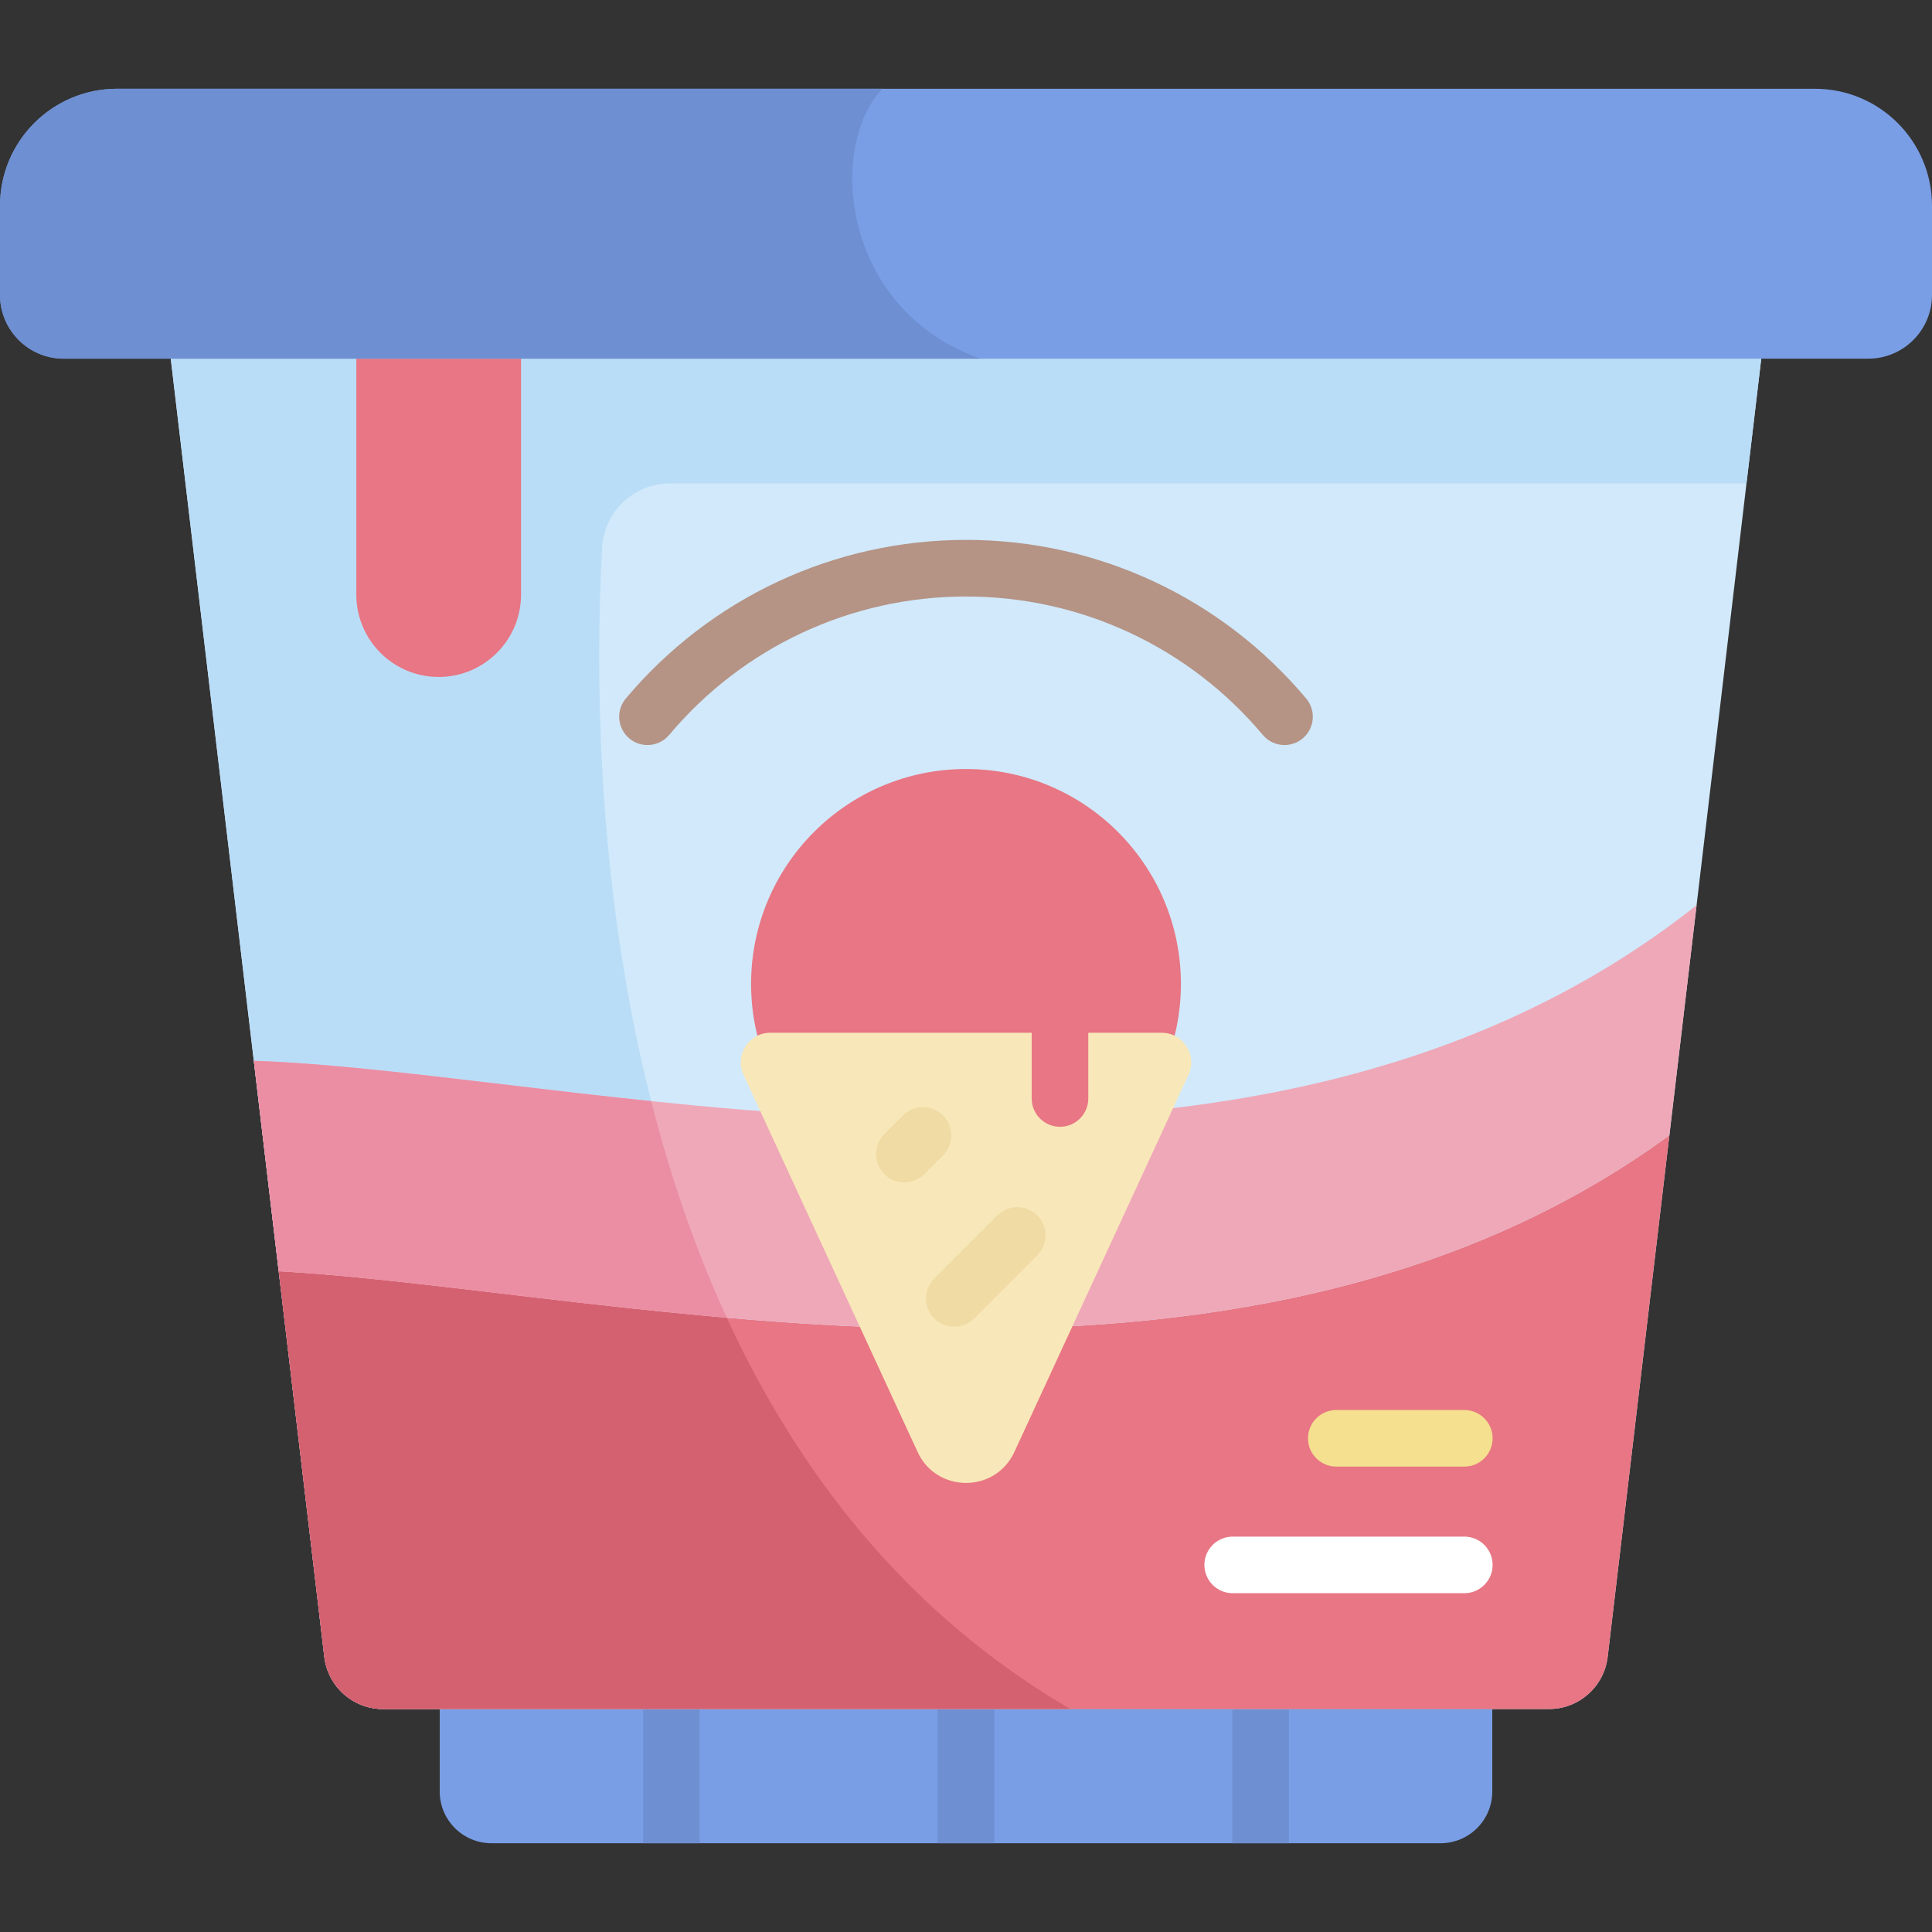 <?xml version="1.0" encoding="iso-8859-1"?>
<!-- Generator: Adobe Illustrator 19.0.0, SVG Export Plug-In . SVG Version: 6.00 Build 0)  -->
<svg version="1.1" id="Capa_1" xmlns="http://www.w3.org/2000/svg" xmlns:xlink="http://www.w3.org/1999/xlink" x="0px" y="0px"
	 viewBox="0 0 512 512" style="enable-background:new 0 0 512 512;" xml:space="preserve">
<rect x="0" y="0" width="512" height="512" fill="#333333" stroke="none"/>
<path style="fill:#799EE5;" d="M381.754,488.477H130.246c-7.575,0-13.716-6.141-13.716-13.716v-21.85h278.94v21.85
	C395.47,482.336,389.329,488.477,381.754,488.477z"/>
<g>
	<rect x="248.5" y="452.91" style="fill:#6E8FD1;" width="15" height="35.565"/>
	<rect x="170.43" y="452.91" style="fill:#6E8FD1;" width="15" height="35.565"/>
	<rect x="326.57" y="452.91" style="fill:#6E8FD1;" width="15" height="35.565"/>
</g>
<path style="fill:#D1E9FA;" d="M466.747,95.052H45.253L85.948,439.09c0.932,7.883,7.615,13.821,15.552,13.821h309
	c7.937,0,14.62-5.938,15.552-13.821L466.747,95.052z"/>
<path style="fill:#BADDF7;" d="M85.948,439.091c0.932,7.883,7.615,13.821,15.552,13.821h182.142
	C160.214,380.848,155.93,212.118,159.581,145.115c0.52-9.538,8.423-16.992,17.976-16.992h285.279l3.912-33.071H45.253
	L85.948,439.091z"/>
<path style="fill:#E87684;" d="M442.401,300.873c-114.88,83.885-279.858,40.905-368.541,36.024l12.088,102.194
	c0.932,7.883,7.615,13.821,15.552,13.821h309c7.937,0,14.62-5.938,15.552-13.821L442.401,300.873z"/>
<path style="fill:#D46170;" d="M192.611,349.214c-45.493-3.944-87.01-10.571-118.751-12.318L85.948,439.09
	c0.932,7.883,7.615,13.821,15.552,13.821h182.142C240.084,427.48,211.379,390.005,192.611,349.214z"/>
<path style="fill:#EFA8B8;" d="M449.614,239.895c-117.948,93.479-293.685,44.197-382.352,41.229l6.597,55.773l0,0
	c88.684,4.881,253.662,47.861,368.541-36.024l0,0L449.614,239.895L449.614,239.895z"/>
<path style="fill:#EB8EA3;" d="M172.573,291.817c-40.732-4.218-77.352-9.757-105.31-10.693l6.597,55.773
	c31.741,1.747,73.256,8.373,118.749,12.317C183.996,330.498,177.467,311.088,172.573,291.817z"/>
<path style="fill:#B59385;" d="M340.412,197.442c-2.14,0-4.264-0.91-5.747-2.677c-19.58-23.315-48.252-36.687-78.665-36.687
	s-59.085,13.372-78.665,36.687c-2.664,3.172-7.394,3.585-10.566,0.92c-3.172-2.663-3.584-7.395-0.921-10.566
	c22.437-26.717,55.296-42.04,90.152-42.04s67.715,15.323,90.152,42.04c2.664,3.172,2.251,7.903-0.92,10.566
	C343.826,196.866,342.114,197.442,340.412,197.442z"/>
<path style="fill:#F4E08F;" d="M388.057,388.668h-33.92c-4.142,0-7.5-3.358-7.5-7.5s3.358-7.5,7.5-7.5h33.92
	c4.142,0,7.5,3.358,7.5,7.5S392.199,388.668,388.057,388.668z"/>
<path style="fill:#FFFFFF;" d="M388.057,422.218H326.68c-4.142,0-7.5-3.358-7.5-7.5s3.358-7.5,7.5-7.5h61.376
	c4.142,0,7.5,3.358,7.5,7.5S392.199,422.218,388.057,422.218z"/>
<g>
	<path style="fill:#E87684;" d="M116.254,179.401L116.254,179.401c-12.054,0-21.826-9.772-21.826-21.826V95.052h43.651v62.523
		C138.079,169.63,128.308,179.401,116.254,179.401z"/>
	<circle style="fill:#E87684;" cx="256" cy="260.75" r="56.952"/>
</g>
<path style="fill:#F8E8B9;" d="M243.181,384.792l-46.151-99.981c-2.396-5.192,1.396-11.119,7.114-11.119h103.713
	c5.718,0,9.51,5.927,7.114,11.119l-46.151,99.981C263.771,395.727,248.229,395.727,243.181,384.792z"/>
<path style="fill:#E87684;" d="M280.908,298.609c-4.142,0-7.5-3.358-7.5-7.5v-25.128c0-4.142,3.358-7.5,7.5-7.5s7.5,3.358,7.5,7.5
	v25.128C288.408,295.251,285.05,298.609,280.908,298.609z"/>
<path style="fill:#799EE5;" d="M495.106,95.052H16.894C7.564,95.052,0,87.489,0,78.158V54.545c0-17.133,13.889-31.022,31.022-31.022
	h449.956c17.133,0,31.022,13.889,31.022,31.022v23.613C512,87.489,504.436,95.052,495.106,95.052z"/>
<path style="fill:#6E8FD1;" d="M233.835,23.523H31.022C13.889,23.523,0,37.412,0,54.545v23.613c0,9.331,7.564,16.894,16.894,16.894
	h242.961C222.757,81.928,219.328,38.775,233.835,23.523z"/>
<g>
	<path style="fill:#F0DBA5;" d="M239.638,313.349c-1.919,0-3.838-0.732-5.303-2.196c-2.929-2.929-2.929-7.678-0.001-10.607
		l4.967-4.968c2.929-2.929,7.677-2.929,10.607-0.001c2.929,2.929,2.929,7.678,0,10.607l-4.967,4.968
		C243.477,312.616,241.558,313.349,239.638,313.349z"/>
	<path style="fill:#F0DBA5;" d="M252.89,351.599c-1.919,0-3.839-0.732-5.303-2.197c-2.929-2.929-2.929-7.678,0-10.606l16.701-16.701
		c2.929-2.929,7.678-2.929,10.606,0c2.929,2.929,2.929,7.678,0,10.607l-16.701,16.701
		C256.728,350.866,254.809,351.599,252.89,351.599z"/>
</g>
<g>
</g>
<g>
</g>
<g>
</g>
<g>
</g>
<g>
</g>
<g>
</g>
<g>
</g>
<g>
</g>
<g>
</g>
<g>
</g>
<g>
</g>
<g>
</g>
<g>
</g>
<g>
</g>
<g>
</g>
</svg>
